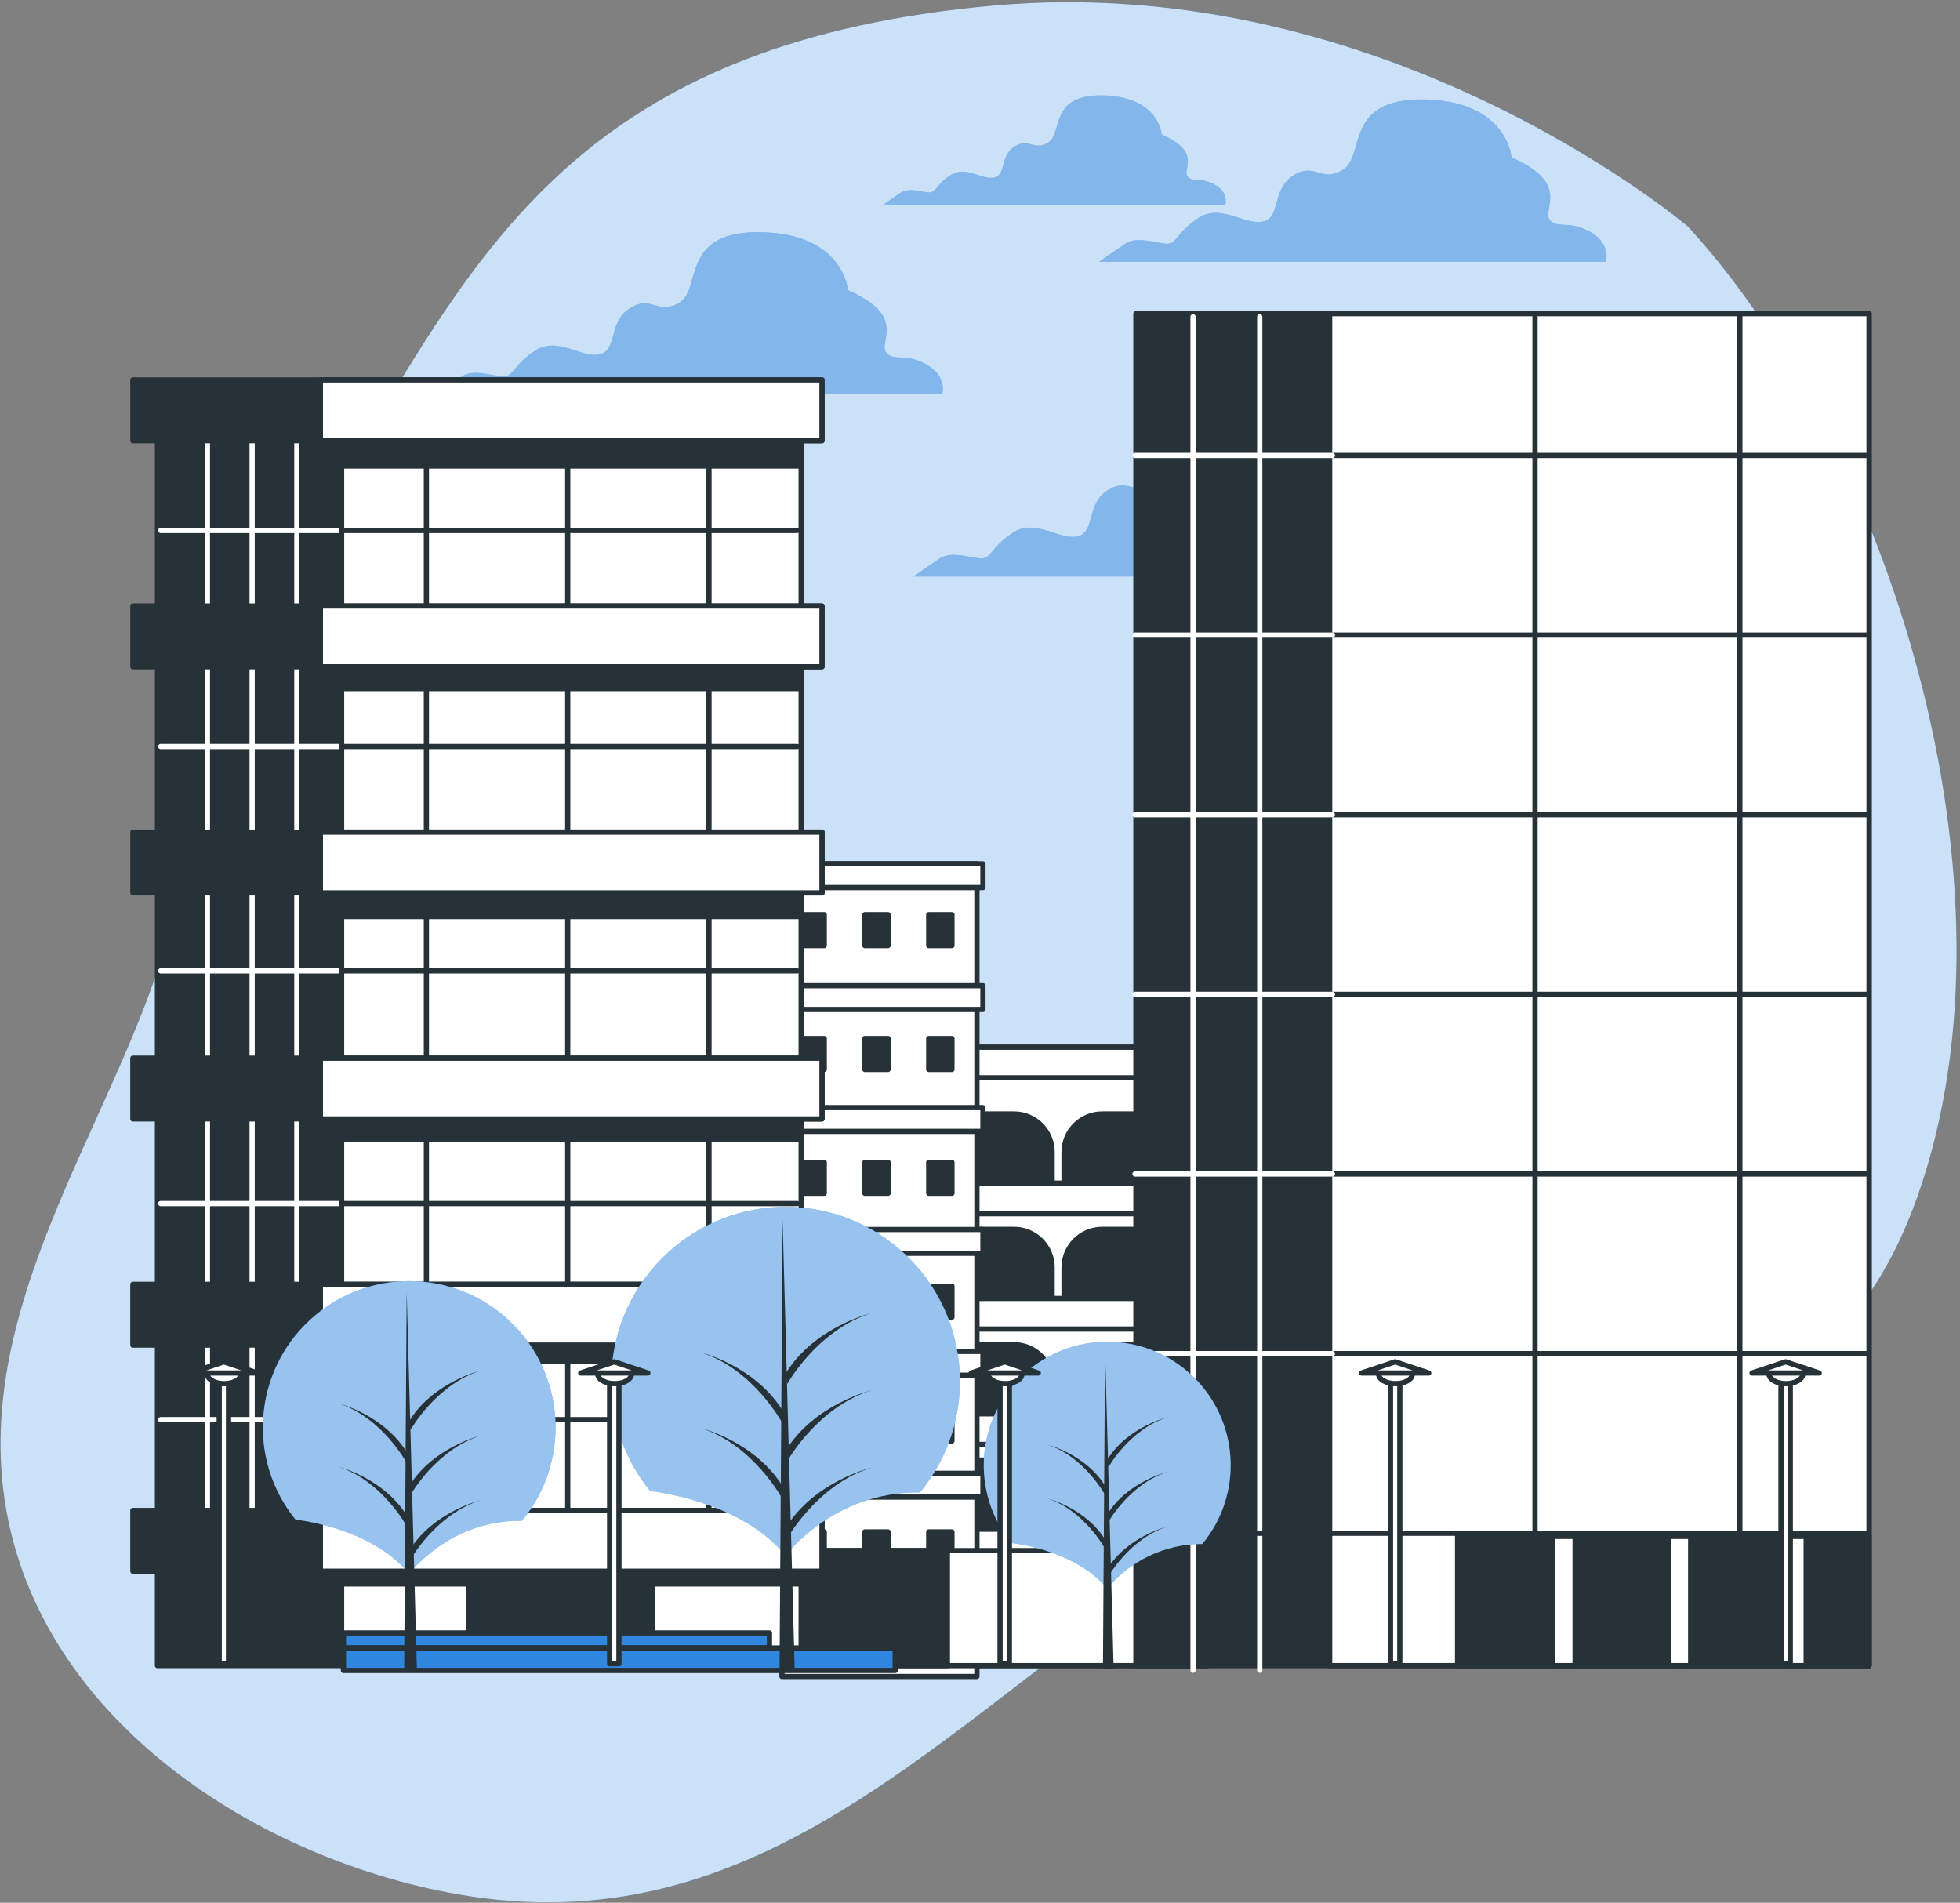 <?xml version="1.0" encoding="UTF-8"?>
<svg width="375px" height="364px" viewBox="0 0 375 364" version="1.1" xmlns="http://www.w3.org/2000/svg" xmlns:xlink="http://www.w3.org/1999/xlink">
    <rect x="0" y="0" width="375" height="364" fill="#808080" stroke="none"/>
    <!-- Generator: Sketch 57.1 (83088) - https://sketch.com -->
    <title>Walk in the city-bro</title>
    <desc>Created with Sketch.</desc>
    <g id="Webdesign-quick-fix" stroke="none" stroke-width="1" fill="none" fill-rule="evenodd">
        <g id="Features/Services---UI" transform="translate(-225, -2400)">
            <g id="Building-energy-forecast" transform="translate(0, 2259)">
                <g id="Walk-in-the-city-bro" transform="translate(225, 141)">
                    <g id="freepik--background-simple--inject-63" fill-rule="nonzero">
                        <path d="M323,43.39 C323,43.39 265.4,-5.7 190.08,1.07 C114.76,7.84 93.6,44.23 69.9,84 C51.25,115.31 41.7,152.15 29.9,186.37 C19.14,217.7 -2.81,248.61 0.43,283.16 C4.54,326.86 47.53,355.33 87.58,362.38 C143.47,372.21 177.58,332.93 219.79,303.71 L220.03,303.54 C226.097,299.279 232.478,295.484 239.12,292.19 C291.6,266.8 345.76,288.8 366.92,228.72 C388.08,168.64 361,84.85 323,43.39 Z" id="Path" fill="#3087DF"></path>
                        <path d="M323,43.39 C323,43.39 265.4,-5.7 190.08,1.07 C114.76,7.84 93.6,44.23 69.9,84 C51.25,115.31 41.7,152.15 29.9,186.37 C19.14,217.7 -2.81,248.61 0.43,283.16 C4.54,326.86 47.53,355.33 87.58,362.38 C143.47,372.21 177.58,332.93 219.79,303.71 L220.03,303.54 C226.097,299.279 232.478,295.484 239.12,292.19 C291.6,266.8 345.76,288.8 366.92,228.72 C388.08,168.64 361,84.85 323,43.39 Z" id="Path" fill="#FFFFFF" opacity="0.75"></path>
                    </g>
                    <g id="freepik--Clouds--inject-63" transform="translate(83, 18)" fill-rule="nonzero">
                        <path d="M185.59,86.51 C181.38,84.22 179.46,86.13 177.93,84.22 C176.4,82.31 182.14,77.32 170.65,72.35 C170.65,72.35 169.89,61.62 154.19,61.24 C138.49,60.86 142.7,71.96 138.49,74.64 C134.28,77.32 133.13,73.11 128.92,75.79 C124.71,78.47 126.62,83.79 123.17,84.6 C119.72,85.41 115.17,81.15 110.92,83.83 C106.67,86.51 106.71,88.83 104.79,88.83 C102.87,88.83 99.05,87.3 96.79,88.83 C94.53,90.36 91.79,92.28 91.79,92.28 L188.67,92.28 C188.67,92.28 189.8,88.81 185.59,86.51 Z" id="Path" fill="#3087DF"></path>
                        <path d="M149.36,17.3 C146.52,15.74 145.22,17.04 144.19,15.74 C143.16,14.44 147.03,11.09 139.28,7.74 C139.28,7.74 138.76,0.51 128.17,0.25 C117.58,-0.01 120.41,7.49 117.57,9.25 C114.73,11.01 113.95,8.25 111.11,10.03 C108.27,11.81 109.56,15.46 107.23,15.97 C104.9,16.48 101.81,13.65 98.96,15.46 C96.11,17.27 96.12,18.82 94.83,18.82 C93.54,18.82 90.95,17.82 89.4,18.82 C87.85,19.82 86.04,21.14 86.04,21.14 L151.43,21.14 C151.43,21.14 152.2,18.85 149.36,17.3 Z" id="Path" fill="#3087DF"></path>
                        <path d="M221.14,26.3 C216.92,24 215.01,25.92 213.48,24 C211.95,22.08 217.69,17.11 206.2,12.13 C206.2,12.13 205.44,1.41 189.74,1.03 C174.04,0.65 178.25,11.75 174,14.43 C169.75,17.11 168.64,12.9 164.43,15.58 C160.22,18.26 162.13,23.58 158.68,24.38 C155.23,25.18 150.68,20.94 146.43,23.62 C142.18,26.3 142.22,28.62 140.3,28.62 C138.38,28.62 134.56,27.08 132.3,28.62 C130.04,30.16 127.3,32.06 127.3,32.06 L224.2,32.06 C224.2,32.06 225.35,28.6 221.14,26.3 Z" id="Path" fill="#3087DF"></path>
                        <path d="M94.18,51.69 C89.97,49.39 88.05,51.31 86.52,49.39 C84.99,47.47 90.73,42.5 79.24,37.52 C79.24,37.52 78.48,26.8 62.78,26.42 C47.08,26.04 51.29,37.14 47.08,39.82 C42.87,42.5 41.72,38.29 37.51,40.97 C33.3,43.65 35.21,48.97 31.76,49.78 C28.31,50.59 23.76,46.33 19.51,49.01 C15.26,51.69 15.3,54.01 13.38,54.01 C11.46,54.01 7.64,52.48 5.38,54.01 C3.12,55.54 0.38,57.45 0.38,57.45 L97.26,57.45 C97.26,57.45 98.39,54 94.18,51.69 Z" id="Path" fill="#3087DF"></path>
                        <g id="Group" opacity="0.4" fill="#FFFFFF">
                            <path d="M185.59,86.51 C181.38,84.22 179.46,86.13 177.93,84.22 C176.4,82.31 182.14,77.32 170.65,72.35 C170.65,72.35 169.89,61.62 154.19,61.24 C138.49,60.86 142.7,71.96 138.49,74.64 C134.28,77.32 133.13,73.11 128.92,75.79 C124.71,78.47 126.62,83.79 123.17,84.6 C119.72,85.41 115.17,81.15 110.92,83.83 C106.67,86.51 106.71,88.83 104.79,88.83 C102.87,88.83 99.05,87.3 96.79,88.83 C94.53,90.36 91.79,92.28 91.79,92.28 L188.67,92.28 C188.67,92.28 189.8,88.81 185.59,86.51 Z" id="Path"></path>
                            <path d="M149.36,17.3 C146.52,15.74 145.22,17.04 144.19,15.74 C143.16,14.44 147.03,11.09 139.28,7.74 C139.28,7.74 138.76,0.51 128.17,0.25 C117.58,-0.01 120.41,7.49 117.57,9.25 C114.73,11.01 113.95,8.25 111.11,10.03 C108.27,11.81 109.56,15.46 107.23,15.97 C104.9,16.48 101.81,13.65 98.96,15.46 C96.11,17.27 96.12,18.82 94.83,18.82 C93.54,18.82 90.95,17.82 89.4,18.82 C87.85,19.82 86.04,21.14 86.04,21.14 L151.43,21.14 C151.43,21.14 152.2,18.85 149.36,17.3 Z" id="Path"></path>
                            <path d="M221.14,26.3 C216.92,24 215.01,25.92 213.48,24 C211.95,22.08 217.69,17.11 206.2,12.13 C206.2,12.13 205.44,1.41 189.74,1.03 C174.04,0.65 178.25,11.75 174,14.43 C169.75,17.11 168.64,12.9 164.43,15.58 C160.22,18.26 162.13,23.58 158.68,24.38 C155.23,25.18 150.68,20.94 146.43,23.62 C142.18,26.3 142.22,28.62 140.3,28.62 C138.38,28.62 134.56,27.08 132.3,28.62 C130.04,30.16 127.3,32.06 127.3,32.06 L224.2,32.06 C224.2,32.06 225.35,28.6 221.14,26.3 Z" id="Path"></path>
                            <path d="M94.18,51.69 C89.97,49.39 88.05,51.31 86.52,49.39 C84.99,47.47 90.73,42.5 79.24,37.52 C79.24,37.52 78.48,26.8 62.78,26.42 C47.08,26.04 51.29,37.14 47.08,39.82 C42.87,42.5 41.72,38.29 37.51,40.97 C33.3,43.65 35.21,48.97 31.76,49.78 C28.31,50.59 23.76,46.33 19.51,49.01 C15.26,51.69 15.3,54.01 13.38,54.01 C11.46,54.01 7.64,52.48 5.38,54.01 C3.12,55.54 0.38,57.45 0.38,57.45 L97.26,57.45 C97.26,57.45 98.39,54 94.18,51.69 Z" id="Path"></path>
                        </g>
                    </g>
                    <g id="freepik--Buildings--inject-63" transform="translate(25, 60)" stroke-linecap="round" stroke-linejoin="round">
                        <rect id="Rectangle" stroke="#263238" fill="#FFFFFF" fill-rule="nonzero" x="156.51" y="140.34" width="49.48" height="118.29"></rect>
                        <rect id="Rectangle" stroke="#263238" fill="#FFFFFF" fill-rule="nonzero" x="156.51" y="140.34" width="49.48" height="5.85"></rect>
                        <path d="M156.51,153.11 L169,153.11 C173.032,153.11 176.3,156.378 176.3,160.41 L176.3,166.68 L156.51,166.68 L156.51,153.11 Z" id="Path" stroke="#263238" fill="#263238" fill-rule="nonzero"></path>
                        <path d="M185.88,153.11 L205,153.11 L205,166.68 L178.58,166.68 L178.58,160.41 C178.58,156.378 181.848,153.11 185.88,153.11 Z" id="Path" stroke="#263238" fill="#263238" fill-rule="nonzero"></path>
                        <rect id="Rectangle" stroke="#263238" fill="#FFFFFF" fill-rule="nonzero" x="156.51" y="166.34" width="49.48" height="5.85"></rect>
                        <path d="M156.51,175.18 L169,175.18 C173.032,175.18 176.3,178.448 176.3,182.48 L176.3,188.75 L156.51,188.75 L156.51,175.18 Z" id="Path" stroke="#263238" fill="#263238" fill-rule="nonzero"></path>
                        <path d="M185.88,175.18 L205,175.18 L205,188.75 L178.58,188.75 L178.58,182.48 C178.58,178.448 181.848,175.18 185.88,175.18 Z" id="Path" stroke="#263238" fill="#263238" fill-rule="nonzero"></path>
                        <rect id="Rectangle" stroke="#263238" fill="#FFFFFF" fill-rule="nonzero" x="156.51" y="188.4" width="49.48" height="5.85"></rect>
                        <path d="M156.51,197.25 L169,197.25 C173.032,197.25 176.3,200.518 176.3,204.55 L176.3,210.82 L156.51,210.82 L156.51,197.25 Z" id="Path" stroke="#263238" fill="#263238" fill-rule="nonzero"></path>
                        <path d="M185.88,197.25 L205,197.25 L205,210.82 L178.58,210.82 L178.58,204.55 C178.58,200.518 181.848,197.25 185.88,197.25 Z" id="Path" stroke="#263238" fill="#263238" fill-rule="nonzero"></path>
                        <rect id="Rectangle" stroke="#263238" fill="#FFFFFF" fill-rule="nonzero" x="156.51" y="210.47" width="49.48" height="5.85"></rect>
                        <path d="M156.51,219.32 L169,219.32 C173.032,219.32 176.3,222.588 176.3,226.62 L176.3,232.89 L156.51,232.89 L156.51,219.32 Z" id="Path" stroke="#263238" fill="#263238" fill-rule="nonzero"></path>
                        <path d="M185.88,219.32 L205,219.32 L205,232.89 L178.58,232.89 L178.58,226.62 C178.58,222.588 181.848,219.32 185.88,219.32 L185.88,219.32 Z" id="Path" stroke="#263238" fill="#263238" fill-rule="nonzero"></path>
                        <rect id="Rectangle" stroke="#263238" fill="#FFFFFF" fill-rule="nonzero" x="156.51" y="232.54" width="49.48" height="5.85"></rect>
                        <rect id="Rectangle" stroke="#263238" fill="#FFFFFF" fill-rule="nonzero" x="124.61" y="105.25" width="37.3" height="155.47"></rect>
                        <rect id="Rectangle" stroke="#263238" fill="#263238" fill-rule="nonzero" x="152.69" y="233.06" width="4.44" height="5.92"></rect>
                        <rect id="Rectangle" stroke="#263238" fill="#263238" fill-rule="nonzero" x="140.47" y="233.06" width="4.44" height="5.92"></rect>
                        <rect id="Rectangle" stroke="#263238" fill="#263238" fill-rule="nonzero" x="128.26" y="233.06" width="4.44" height="5.92"></rect>
                        <rect id="Rectangle" stroke="#263238" fill="#263238" fill-rule="nonzero" x="152.69" y="209.74" width="4.44" height="5.92"></rect>
                        <rect id="Rectangle" stroke="#263238" fill="#263238" fill-rule="nonzero" x="140.47" y="209.74" width="4.44" height="5.92"></rect>
                        <rect id="Rectangle" stroke="#263238" fill="#263238" fill-rule="nonzero" x="128.26" y="209.74" width="4.44" height="5.92"></rect>
                        <rect id="Rectangle" stroke="#263238" fill="#263238" fill-rule="nonzero" x="152.69" y="186.05" width="4.44" height="5.92"></rect>
                        <rect id="Rectangle" stroke="#263238" fill="#263238" fill-rule="nonzero" x="140.47" y="186.05" width="4.44" height="5.92"></rect>
                        <rect id="Rectangle" stroke="#263238" fill="#263238" fill-rule="nonzero" x="128.26" y="186.05" width="4.44" height="5.92"></rect>
                        <rect id="Rectangle" stroke="#263238" fill="#263238" fill-rule="nonzero" x="152.69" y="162.36" width="4.44" height="5.92"></rect>
                        <rect id="Rectangle" stroke="#263238" fill="#263238" fill-rule="nonzero" x="140.47" y="162.36" width="4.44" height="5.92"></rect>
                        <rect id="Rectangle" stroke="#263238" fill="#263238" fill-rule="nonzero" x="128.26" y="162.36" width="4.44" height="5.92"></rect>
                        <rect id="Rectangle" stroke="#263238" fill="#263238" fill-rule="nonzero" x="152.69" y="138.67" width="4.44" height="5.92"></rect>
                        <rect id="Rectangle" stroke="#263238" fill="#263238" fill-rule="nonzero" x="140.47" y="138.67" width="4.44" height="5.92"></rect>
                        <rect id="Rectangle" stroke="#263238" fill="#263238" fill-rule="nonzero" x="128.26" y="138.67" width="4.44" height="5.92"></rect>
                        <rect id="Rectangle" stroke="#263238" fill="#263238" fill-rule="nonzero" x="152.69" y="114.98" width="4.44" height="5.92"></rect>
                        <rect id="Rectangle" stroke="#263238" fill="#263238" fill-rule="nonzero" x="140.47" y="114.98" width="4.44" height="5.92"></rect>
                        <rect id="Rectangle" stroke="#263238" fill="#263238" fill-rule="nonzero" x="128.26" y="114.98" width="4.44" height="5.92"></rect>
                        <rect id="Rectangle" stroke="#263238" fill="#FFFFFF" fill-rule="nonzero" x="123.45" y="105.25" width="39.61" height="4.55"></rect>
                        <rect id="Rectangle" stroke="#263238" fill="#FFFFFF" fill-rule="nonzero" x="123.45" y="128.57" width="39.61" height="4.55"></rect>
                        <rect id="Rectangle" stroke="#263238" fill="#FFFFFF" fill-rule="nonzero" x="123.45" y="151.89" width="39.61" height="4.55"></rect>
                        <rect id="Rectangle" stroke="#263238" fill="#FFFFFF" fill-rule="nonzero" x="123.45" y="175.21" width="39.61" height="4.55"></rect>
                        <rect id="Rectangle" stroke="#263238" fill="#FFFFFF" fill-rule="nonzero" x="123.45" y="198.53" width="39.61" height="4.55"></rect>
                        <rect id="Rectangle" stroke="#263238" fill="#FFFFFF" fill-rule="nonzero" x="123.45" y="221.85" width="39.61" height="4.55"></rect>
                        <rect id="Rectangle" stroke="#263238" fill="#FFFFFF" fill-rule="nonzero" x="124.61" y="242.58" width="37.3" height="4.55"></rect>
                        <rect id="Rectangle" stroke="#263238" fill="#FFFFFF" fill-rule="nonzero" x="122.64" y="236.64" width="83.35" height="22"></rect>
                        <rect id="Rectangle" stroke="#263238" fill="#263238" fill-rule="nonzero" x="122.64" y="236.64" width="33.62" height="22"></rect>
                        <rect id="Rectangle" stroke="#263238" fill="#263238" fill-rule="nonzero" x="192.33" y="0" width="140.27" height="258.64"></rect>
                        <rect id="Rectangle" stroke="#263238" fill="#FFFFFF" fill-rule="nonzero" x="229.4" y="0" width="103.2" height="258.64"></rect>
                        <rect id="Rectangle" stroke="#263238" fill="#263238" fill-rule="nonzero" x="253.87" y="233.92" width="78.73" height="24.72"></rect>
                        <rect id="Rectangle" stroke="#263238" fill="#FFFFFF" fill-rule="nonzero" x="272.08" y="233.92" width="4.28" height="24.72"></rect>
                        <rect id="Rectangle" stroke="#263238" fill="#FFFFFF" fill-rule="nonzero" x="294.19" y="233.92" width="4.28" height="24.72"></rect>
                        <rect id="Rectangle" stroke="#263238" fill="#FFFFFF" fill-rule="nonzero" x="316.29" y="233.92" width="4.28" height="24.72"></rect>
                        <path d="M268.69,233.92 L268.69,0.6" id="Path" stroke="#263238"></path>
                        <path d="M216.02,259.52 L216.02,0.6" id="Path" stroke="#FFFFFF"></path>
                        <path d="M203.26,259.52 L203.26,0.6" id="Path" stroke="#FFFFFF"></path>
                        <path d="M307.88,233.92 L307.88,0.6" id="Path" stroke="#263238"></path>
                        <path d="M229.93,27.13 L332,27.13" id="Path" stroke="#263238"></path>
                        <path d="M229.93,61.49 L332,61.49" id="Path" stroke="#263238"></path>
                        <path d="M229.93,95.86 L332,95.86" id="Path" stroke="#263238"></path>
                        <path d="M229.93,130.22 L332,130.22" id="Path" stroke="#263238"></path>
                        <path d="M229.93,164.59 L332,164.59" id="Path" stroke="#263238"></path>
                        <path d="M229.93,198.95 L332,198.95" id="Path" stroke="#263238"></path>
                        <path d="M229.93,27.13 L192.16,27.13" id="Path" stroke="#FFFFFF"></path>
                        <path d="M229.93,61.49 L192.16,61.49" id="Path" stroke="#FFFFFF"></path>
                        <path d="M229.93,95.86 L192.16,95.86" id="Path" stroke="#FFFFFF"></path>
                        <path d="M229.93,130.22 L192.16,130.22" id="Path" stroke="#FFFFFF"></path>
                        <path d="M229.93,164.59 L192.16,164.59" id="Path" stroke="#FFFFFF"></path>
                        <path d="M229.93,198.95 L192.16,198.95" id="Path" stroke="#FFFFFF"></path>
                        <path d="M192.73,233.32 L332,233.32" id="Path" stroke="#263238"></path>
                        <rect id="Rectangle" stroke="#263238" fill="#263238" fill-rule="nonzero" x="5.13" y="15.47" width="123.15" height="243.16"></rect>
                        <path d="M40.47,41.48 L5.75,41.48" id="Path" stroke="#FFFFFF"></path>
                        <path d="M40.47,82.81 L5.75,82.81" id="Path" stroke="#FFFFFF"></path>
                        <path d="M40.47,125.73 L5.75,125.73" id="Path" stroke="#FFFFFF"></path>
                        <path d="M40.47,170.25 L5.75,170.25" id="Path" stroke="#FFFFFF"></path>
                        <path d="M40.47,211.58 L5.75,211.58" id="Path" stroke="#FFFFFF"></path>
                        <rect id="Rectangle" stroke="#263238" fill="#FFFFFF" fill-rule="nonzero" x="40.36" y="15.47" width="87.92" height="243.16"></rect>
                        <rect id="Rectangle" stroke="#263238" fill="#263238" fill-rule="nonzero" x="40.36" y="15.47" width="87.92" height="13.68"></rect>
                        <rect id="Rectangle" stroke="#263238" fill="#263238" fill-rule="nonzero" x="40.36" y="58.04" width="87.92" height="13.68"></rect>
                        <rect id="Rectangle" stroke="#263238" fill="#263238" fill-rule="nonzero" x="40.36" y="101.66" width="87.92" height="13.68"></rect>
                        <rect id="Rectangle" stroke="#263238" fill="#263238" fill-rule="nonzero" x="40.36" y="144.22" width="87.92" height="13.68"></rect>
                        <rect id="Rectangle" stroke="#263238" fill="#263238" fill-rule="nonzero" x="40.36" y="231.32" width="87.92" height="11.7"></rect>
                        <rect id="Rectangle" stroke="#263238" fill="#263238" fill-rule="nonzero" x="40.36" y="186.79" width="87.92" height="13.68"></rect>
                        <rect id="Rectangle" stroke="#263238" fill="#263238" fill-rule="nonzero" x="64.69" y="234.72" width="35.15" height="23.92"></rect>
                        <path d="M56.58,22.94 L56.58,233.37" id="Path" stroke="#263238"></path>
                        <path d="M83.62,22.94 L83.62,233.37" id="Path" stroke="#263238"></path>
                        <path d="M110.65,22.94 L110.65,233.37" id="Path" stroke="#263238"></path>
                        <path d="M14.68,22.94 L14.68,233.37" id="Path" stroke="#FFFFFF"></path>
                        <path d="M23.24,22.94 L23.24,233.37" id="Path" stroke="#FFFFFF"></path>
                        <path d="M31.8,22.94 L31.8,233.37" id="Path" stroke="#FFFFFF"></path>
                        <rect id="Rectangle" stroke="#263238" fill="#263238" fill-rule="nonzero" x="0.42" y="12.68" width="131.86" height="11.62"></rect>
                        <rect id="Rectangle" stroke="#263238" fill="#FFFFFF" fill-rule="nonzero" x="36.3" y="12.68" width="95.97" height="11.62"></rect>
                        <rect id="Rectangle" stroke="#263238" fill="#263238" fill-rule="nonzero" x="0.42" y="55.93" width="131.86" height="11.62"></rect>
                        <rect id="Rectangle" stroke="#263238" fill="#FFFFFF" fill-rule="nonzero" x="36.3" y="55.93" width="95.97" height="11.62"></rect>
                        <rect id="Rectangle" stroke="#263238" fill="#263238" fill-rule="nonzero" x="0.42" y="99.19" width="131.86" height="11.62"></rect>
                        <rect id="Rectangle" stroke="#263238" fill="#FFFFFF" fill-rule="nonzero" x="36.3" y="99.19" width="95.97" height="11.62"></rect>
                        <rect id="Rectangle" stroke="#263238" fill="#263238" fill-rule="nonzero" x="0.42" y="142.44" width="131.86" height="11.62"></rect>
                        <rect id="Rectangle" stroke="#263238" fill="#FFFFFF" fill-rule="nonzero" x="36.3" y="142.44" width="95.97" height="11.62"></rect>
                        <rect id="Rectangle" stroke="#263238" fill="#263238" fill-rule="nonzero" x="0.42" y="185.7" width="131.86" height="11.62"></rect>
                        <rect id="Rectangle" stroke="#263238" fill="#FFFFFF" fill-rule="nonzero" x="36.3" y="185.7" width="95.97" height="11.62"></rect>
                        <rect id="Rectangle" stroke="#263238" fill="#263238" fill-rule="nonzero" x="0.42" y="228.96" width="131.86" height="11.62"></rect>
                        <rect id="Rectangle" stroke="#263238" fill="#FFFFFF" fill-rule="nonzero" x="36.3" y="228.96" width="95.97" height="11.62"></rect>
                        <path d="M40.47,41.48 L127.53,41.48" id="Path" stroke="#263238"></path>
                        <path d="M40.47,82.81 L127.53,82.81" id="Path" stroke="#263238"></path>
                        <path d="M40.47,125.73 L127.53,125.73" id="Path" stroke="#263238"></path>
                        <path d="M40.47,170.25 L127.53,170.25" id="Path" stroke="#263238"></path>
                        <path d="M40.47,211.58 L127.53,211.58" id="Path" stroke="#263238"></path>
                        <rect id="Rectangle" stroke="#263238" fill="#3087DF" fill-rule="nonzero" x="40.71" y="252.39" width="81.51" height="2.87"></rect>
                        <rect id="Rectangle" stroke="#263238" fill="#3087DF" fill-rule="nonzero" x="40.71" y="255.26" width="105.56" height="4.31"></rect>
                    </g>
                    <g id="freepik--Trees--inject-63" transform="translate(50, 230)" fill-rule="nonzero">
                        <path d="M6.59,60.72 C6.59,60.72 20.99,62.15 28.29,71.08 C28.29,71.08 36,60.73 49.86,60.94 C59.273,49.578 58.253,32.861 47.53,22.727 C36.806,12.592 20.058,12.519 9.246,22.559 C-1.567,32.598 -2.733,49.306 6.58,60.75 L6.59,60.72 Z" id="Path" fill="#3087DF"></path>
                        <path d="M6.59,60.72 C6.59,60.72 20.99,62.15 28.29,71.08 C28.29,71.08 36,60.73 49.86,60.94 C59.273,49.578 58.253,32.861 47.53,22.727 C36.806,12.592 20.058,12.519 9.246,22.559 C-1.567,32.598 -2.733,49.306 6.58,60.75 L6.59,60.72 Z" id="Path" fill="#FFFFFF" opacity="0.5"></path>
                        <polygon id="Path" fill="#263238" points="27.81 17.06 27.33 89.26 29.76 89.26"></polygon>
                        <path d="M28.54,68.35 C28.54,68.35 33.41,59.6 42.16,56.93 C42.16,56.93 32.92,59.12 28.3,66.65 L28.54,68.35 Z" id="Path" fill="#263238"></path>
                        <path d="M28.54,43.56 C28.54,43.56 33.41,34.8 42.16,32.13 C42.16,32.13 32.92,34.32 28.3,41.85 L28.54,43.56 Z" id="Path" fill="#263238"></path>
                        <path d="M28.54,56 C28.54,56 33.41,47.24 42.16,44.57 C42.16,44.57 32.92,46.76 28.3,54.29 L28.54,56 Z" id="Path" fill="#263238"></path>
                        <path d="M27.82,49.88 C27.82,49.88 23.13,41.13 14.69,38.45 C14.69,38.45 23.6,40.64 28.06,48.18 L27.82,49.88 Z" id="Path" fill="#263238"></path>
                        <path d="M27.82,62 C27.82,62 23.13,53.25 14.69,50.58 C14.69,50.58 23.6,52.77 28.06,60.3 L27.82,62 Z" id="Path" fill="#263238"></path>
                        <path d="M74.43,55.25 C74.43,55.25 91.59,56.95 100.3,67.59 C100.3,67.59 109.49,55.26 126,55.51 C137.209,41.972 135.991,22.059 123.216,9.988 C110.441,-2.084 90.492,-2.173 77.61,9.784 C64.727,21.741 63.332,41.642 74.42,55.28 L74.43,55.25 Z" id="Path" fill="#3087DF"></path>
                        <path d="M74.43,55.25 C74.43,55.25 91.59,56.95 100.3,67.59 C100.3,67.59 109.49,55.26 126,55.51 C137.209,41.972 135.991,22.059 123.216,9.988 C110.441,-2.084 90.492,-2.173 77.61,9.784 C64.727,21.741 63.332,41.642 74.42,55.28 L74.43,55.25 Z" id="Path" fill="#FFFFFF" opacity="0.5"></path>
                        <polygon id="Path" fill="#263238" points="99.73 3.21 99.15 89.26 102.04 89.26"></polygon>
                        <path d="M100.6,64.34 C100.6,64.34 106.39,53.91 116.82,50.73 C116.82,50.73 105.82,53.33 100.31,62.32 L100.6,64.34 Z" id="Path" fill="#263238"></path>
                        <path d="M100.6,34.79 C100.6,34.79 106.39,24.36 116.82,21.17 C116.82,21.17 105.82,23.78 100.31,32.76 L100.6,34.79 Z" id="Path" fill="#263238"></path>
                        <path d="M100.6,49.57 C100.6,49.57 106.39,39.14 116.82,35.95 C116.82,35.95 105.82,38.56 100.31,47.54 L100.6,49.57 Z" id="Path" fill="#263238"></path>
                        <path d="M99.74,42.32 C99.74,42.32 94.15,31.89 84.08,28.71 C84.08,28.71 94.71,31.31 100.02,40.3 L99.74,42.32 Z" id="Path" fill="#263238"></path>
                        <path d="M99.74,56.81 C99.74,56.81 94.15,46.38 84.08,43.19 C84.08,43.19 94.71,45.8 100.02,54.78 L99.74,56.81 Z" id="Path" fill="#263238"></path>
                        <path d="M143.52,65.19 C143.52,65.19 155.68,66.39 161.83,73.92 C166.311,68.49 172.989,65.352 180.03,65.37 C187.97,55.785 187.11,41.683 178.064,33.134 C169.017,24.586 154.89,24.524 145.769,32.993 C136.648,41.462 135.664,55.556 143.52,65.21 L143.52,65.19 Z" id="Path" fill="#3087DF"></path>
                        <path d="M143.52,65.19 C143.52,65.19 155.68,66.39 161.83,73.92 C166.311,68.49 172.989,65.352 180.03,65.37 C187.97,55.785 187.11,41.683 178.064,33.134 C169.017,24.586 154.89,24.524 145.769,32.993 C136.648,41.462 135.664,55.556 143.52,65.21 L143.52,65.19 Z" id="Path" fill="#FFFFFF" opacity="0.5"></path>
                        <polygon id="Path" fill="#263238" points="161.43 28.35 161.02 89.26 163.07 89.26"></polygon>
                        <path d="M162.05,71.62 C162.05,71.62 166.15,64.24 173.53,61.99 C173.53,61.99 165.74,63.83 161.84,70.19 L162.05,71.62 Z" id="Path" fill="#263238"></path>
                        <path d="M162.05,50.71 C162.05,50.71 166.15,43.32 173.53,41.07 C173.53,41.07 165.74,42.91 161.84,49.27 L162.05,50.71 Z" id="Path" fill="#263238"></path>
                        <path d="M162.05,61.17 C162.05,61.17 166.15,53.78 173.53,51.53 C173.53,51.53 165.74,53.37 161.84,59.73 L162.05,61.17 Z" id="Path" fill="#263238"></path>
                        <path d="M161.44,56 C161.44,56 157.44,48.61 150.36,46.36 C150.36,46.36 157.88,48.2 161.64,54.56 L161.44,56 Z" id="Path" fill="#263238"></path>
                        <path d="M161.44,66.29 C161.44,66.29 157.44,58.91 150.36,56.65 C150.36,56.65 157.88,58.5 161.64,64.86 L161.44,66.29 Z" id="Path" fill="#263238"></path>
                    </g>
                    <g id="freepik--Streetlights--inject-63" transform="translate(36, 260)" fill="#FFFFFF" fill-rule="nonzero" stroke="#263238" stroke-linecap="round" stroke-linejoin="round">
                        <rect id="Rectangle" x="230.04" y="2.05" width="1.78" height="56.22"></rect>
                        <path d="M227.87,2.44 C227.807,2.575 227.773,2.721 227.77,2.87 C227.77,3.87 229.22,4.7 231,4.7 C232.78,4.7 234.22,3.88 234.22,2.87 C234.217,2.721 234.183,2.575 234.12,2.44 L227.87,2.44 Z" id="Path"></path>
                        <polygon id="Path" points="230.93 0.52 224.51 2.66 237.35 2.66"></polygon>
                        <rect id="Rectangle" x="304.75" y="2.05" width="1.78" height="56.22"></rect>
                        <path d="M302.57,2.44 C302.507,2.575 302.473,2.721 302.47,2.87 C302.47,3.87 303.92,4.7 305.7,4.7 C307.48,4.7 308.92,3.88 308.92,2.87 C308.917,2.721 308.883,2.575 308.82,2.44 L302.57,2.44 Z" id="Path"></path>
                        <polygon id="Path" points="305.63 0.52 299.21 2.66 312.06 2.66"></polygon>
                        <rect id="Rectangle" x="80.64" y="2.05" width="1.78" height="56.22"></rect>
                        <path d="M78.47,2.44 C78.407,2.575 78.373,2.721 78.37,2.87 C78.37,3.87 79.81,4.7 81.6,4.7 C83.39,4.7 84.82,3.88 84.82,2.87 C84.817,2.721 84.783,2.575 84.72,2.44 L78.47,2.44 Z" id="Path"></path>
                        <polygon id="Path" points="81.53 0.52 75.11 2.66 87.95 2.66"></polygon>
                        <rect id="Rectangle" x="5.94" y="2.05" width="1.78" height="56.22"></rect>
                        <path d="M3.77,2.44 C3.707,2.575 3.673,2.721 3.67,2.87 C3.67,3.87 5.11,4.7 6.89,4.7 C8.67,4.7 10.12,3.88 10.12,2.87 C10.117,2.721 10.083,2.575 10.02,2.44 L3.77,2.44 Z" id="Path"></path>
                        <polygon id="Path" points="6.83 0.52 0.41 2.66 13.25 2.66"></polygon>
                        <rect id="Rectangle" x="155.34" y="2.05" width="1.78" height="56.22"></rect>
                        <path d="M153.17,2.44 C153.107,2.575 153.073,2.721 153.07,2.87 C153.07,3.87 154.52,4.7 156.3,4.7 C158.08,4.7 159.52,3.88 159.52,2.87 C159.517,2.721 159.483,2.575 159.42,2.44 L153.17,2.44 Z" id="Path"></path>
                        <polygon id="Path" points="156.23 0.52 149.81 2.66 162.65 2.66"></polygon>
                    </g>
                </g>
            </g>
        </g>
    </g>
</svg>